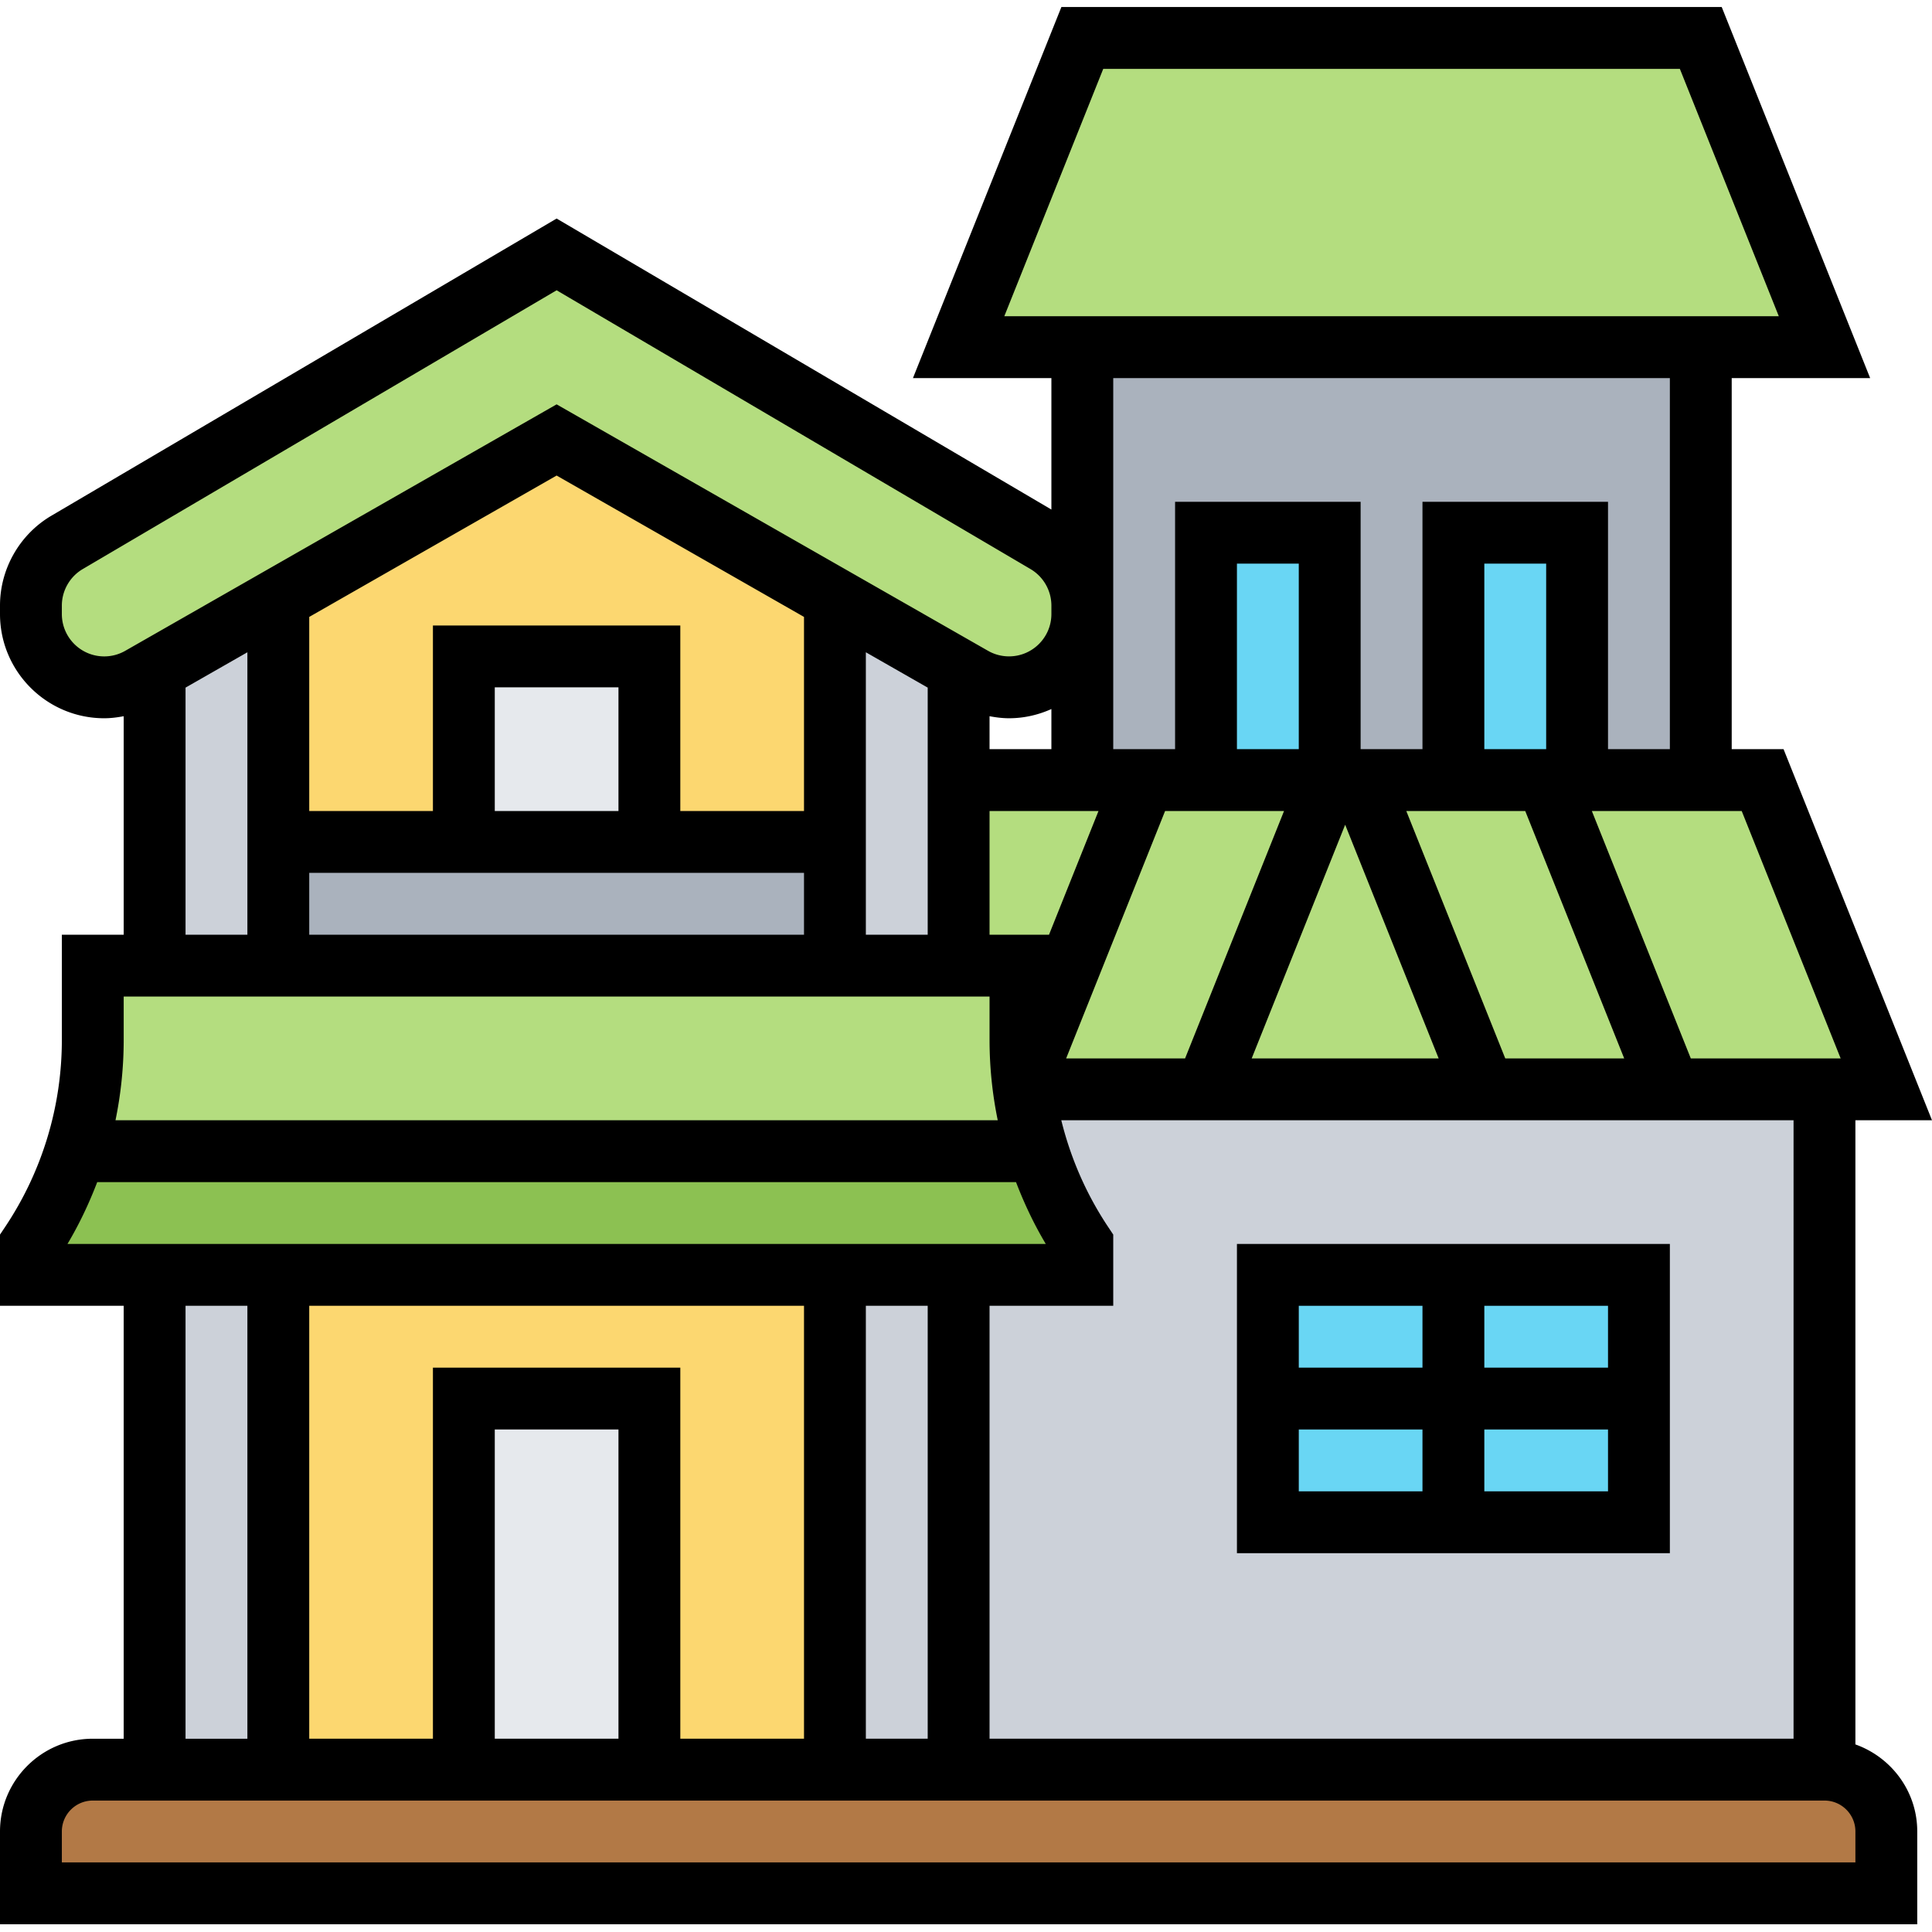 <svg height="499pt" viewBox="0 -1 499.816 499" width="499pt" xmlns="http://www.w3.org/2000/svg"><path d="M440 8.406l32 80H248l32-80zm0 0" fill="#b4dd7f"/><path d="M440 88.406v112h-32v-64h-32v64h-32v-64h-32v64h-32v-112zm0 0" fill="#aab2bd"/><path d="M296 200.406l-31.281 78.242a85.49 85.49 0 0 1-.719-11.12v-19.122h-16v-48zm0 0M352 200.406l32 80h-72l32-80zm0 0M456 200.406l32 80h-56l-32-80zm0 0" fill="#b4dd7f"/><path d="M400 200.406l32 80h-48l-32-80zm0 0M344 200.406l-32 80h-47.121c-.078-.558-.16-1.117-.16-1.758L296 200.406zm0 0" fill="#b4dd7f"/><path d="M472 280.406v176H248v-128h32v-8c-4.96-7.437-8.8-15.52-11.52-24a91.036 91.036 0 0 1-3.601-16zm0 0" fill="#ccd1d9"/><path d="M488 472.406v16H8v-16c0-8.797 7.2-16 16-16h448c8.8 0 16 7.203 16 16zm0 0" fill="#b27946"/><path d="M216 328.406v128h-48v-96h-48v96H72v-128zm0 0M216 153.61v62.796h-48v-48h-48v48H72V153.61l72-41.203zm0 0" fill="#fcd770"/><path d="M248 171.848l-32-18.239-72-41.203-72 41.203-32 18.239-3.602 2.082c-2.878 1.597-6.16 2.476-9.437 2.476-5.2 0-10-2.078-13.441-5.52C10.078 167.45 8 162.649 8 157.45v-2.16c0-6.723 3.52-12.96 9.36-16.402L144 64.407l126.64 74.48a19.003 19.003 0 0 1 9.36 16.402v2.16c0 10.48-8.48 18.957-18.96 18.957-3.278 0-6.56-.879-9.438-2.476zm0 0" fill="#b4dd7f"/><path d="M216 216.406v32H72v-32zm0 0" fill="#aab2bd"/><path d="M264.719 278.648c0 .641.082 1.2.16 1.758a91.036 91.036 0 0 0 3.601 16H19.52A95.077 95.077 0 0 0 24 267.527v-19.12h240v19.12c0 3.762.238 7.442.719 11.121zm0 0" fill="#b4dd7f"/><path d="M280 320.406v8H8v-8c4.96-7.437 8.8-15.52 11.52-24h248.96c2.72 8.48 6.56 16.563 11.52 24zm0 0" fill="#8cc152"/><g fill="#69d6f4"><path d="M376 360.406h48v32h-48zm0 0M376 328.406h48v32h-48zm0 0M408 136.406v64h-32v-64zm0 0M328 360.406h48v32h-48zm0 0M328 328.406h48v32h-48zm0 0M312 136.406h32v64h-32zm0 0"/></g><path d="M216 328.406h32v128h-32zm0 0M248 200.406v48h-32V153.61l32 18.239zm0 0" fill="#ccd1d9"/><path d="M120 360.406h48v96h-48zm0 0M120 168.406h48v48h-48zm0 0" fill="#e6e9ed"/><path d="M40 328.406h32v128H40zm0 0M72 216.406v32H40v-76.558l32-18.239zm0 0" fill="#ccd1d9"/><path d="M480 449.879V288.406h19.816l-38.402-96H448v-96h35.816l-38.402-96H274.586l-38.402 96H272v34.008L144 55.13 13.297 132.008C5.097 136.832 0 145.734 0 155.246v2.195c0 14.871 12.098 26.965 26.96 26.965 1.704 0 3.384-.215 5.04-.527v56.527H16v27.16a87.032 87.032 0 0 1-14.656 48.41L0 317.985v18.422h32v112h-8c-13.23 0-24 10.77-24 24v24h496v-24c0-10.414-6.71-19.215-16-22.527zm-16-1.473H256v-112h32v-18.422l-1.344-2.015c-5.656-8.489-9.695-17.809-12.097-27.563H464zm-304 0h-32v-80h32zm-48-96v96H80v-112h128v112h-32v-96zm112-16h16v112h-16zm-80-214.789l64 36.574v50.215h-32v-48h-64v48H80v-50.215zm16 86.79h-32v-32h32zm-80 16h128v16H80zm144-57.071l16 9.144v63.926h-16zm48 25.07h-16v-8.527c1.656.312 3.336.527 5.04.527 3.913 0 7.608-.879 10.96-2.383zm128 0h-16v-48h16zm-5.414 16l25.598 64h-30.77l-25.598-64zm-22.402 64h-48.368L348 211.953zm-36.184-80h-16v-48h16zm-3.816 16l-25.598 64h-30.77l25.598-64zm-76.184 0h28.184l-12.801 32H256zm220.184 64h-38.77l-25.598-64h38.77zm-190.77-256h149.172l25.598 64H259.816zm146.586 80v96h-16v-64h-48v64h-16v-64h-48v64h-16v-96zM16 157.45v-2.191c0-3.867 2.07-7.488 5.406-9.45L144 73.689l122.594 72.12a10.988 10.988 0 0 1 5.406 9.438v2.195c0 6.047-4.91 10.957-10.96 10.957-1.903 0-3.794-.496-5.438-1.445L144 103.2 32.398 166.961a10.912 10.912 0 0 1-5.437 1.445c-6.05 0-10.961-4.91-10.961-10.957zm32 19.031l16-9.144v73.07H48zm-16 79.926h224v11.16c0 7.059.719 14.036 2.121 20.84H29.88A103.323 103.323 0 0 0 32 267.566zm-6.848 48h237.696c2.113 5.516 4.648 10.883 7.703 16H17.457c3.047-5.117 5.582-10.484 7.695-16zm22.848 32h16v112H48zm432 144H16v-8c0-4.414 3.586-8 8-8h448c4.414 0 8 3.586 8 8zm0 0"/><path d="M432 320.406H320v80h112zm-16 32h-32v-16h32zm-48-16v16h-32v-16zm-32 32h32v16h-32zm48 16v-16h32v16zm0 0"/></svg>
